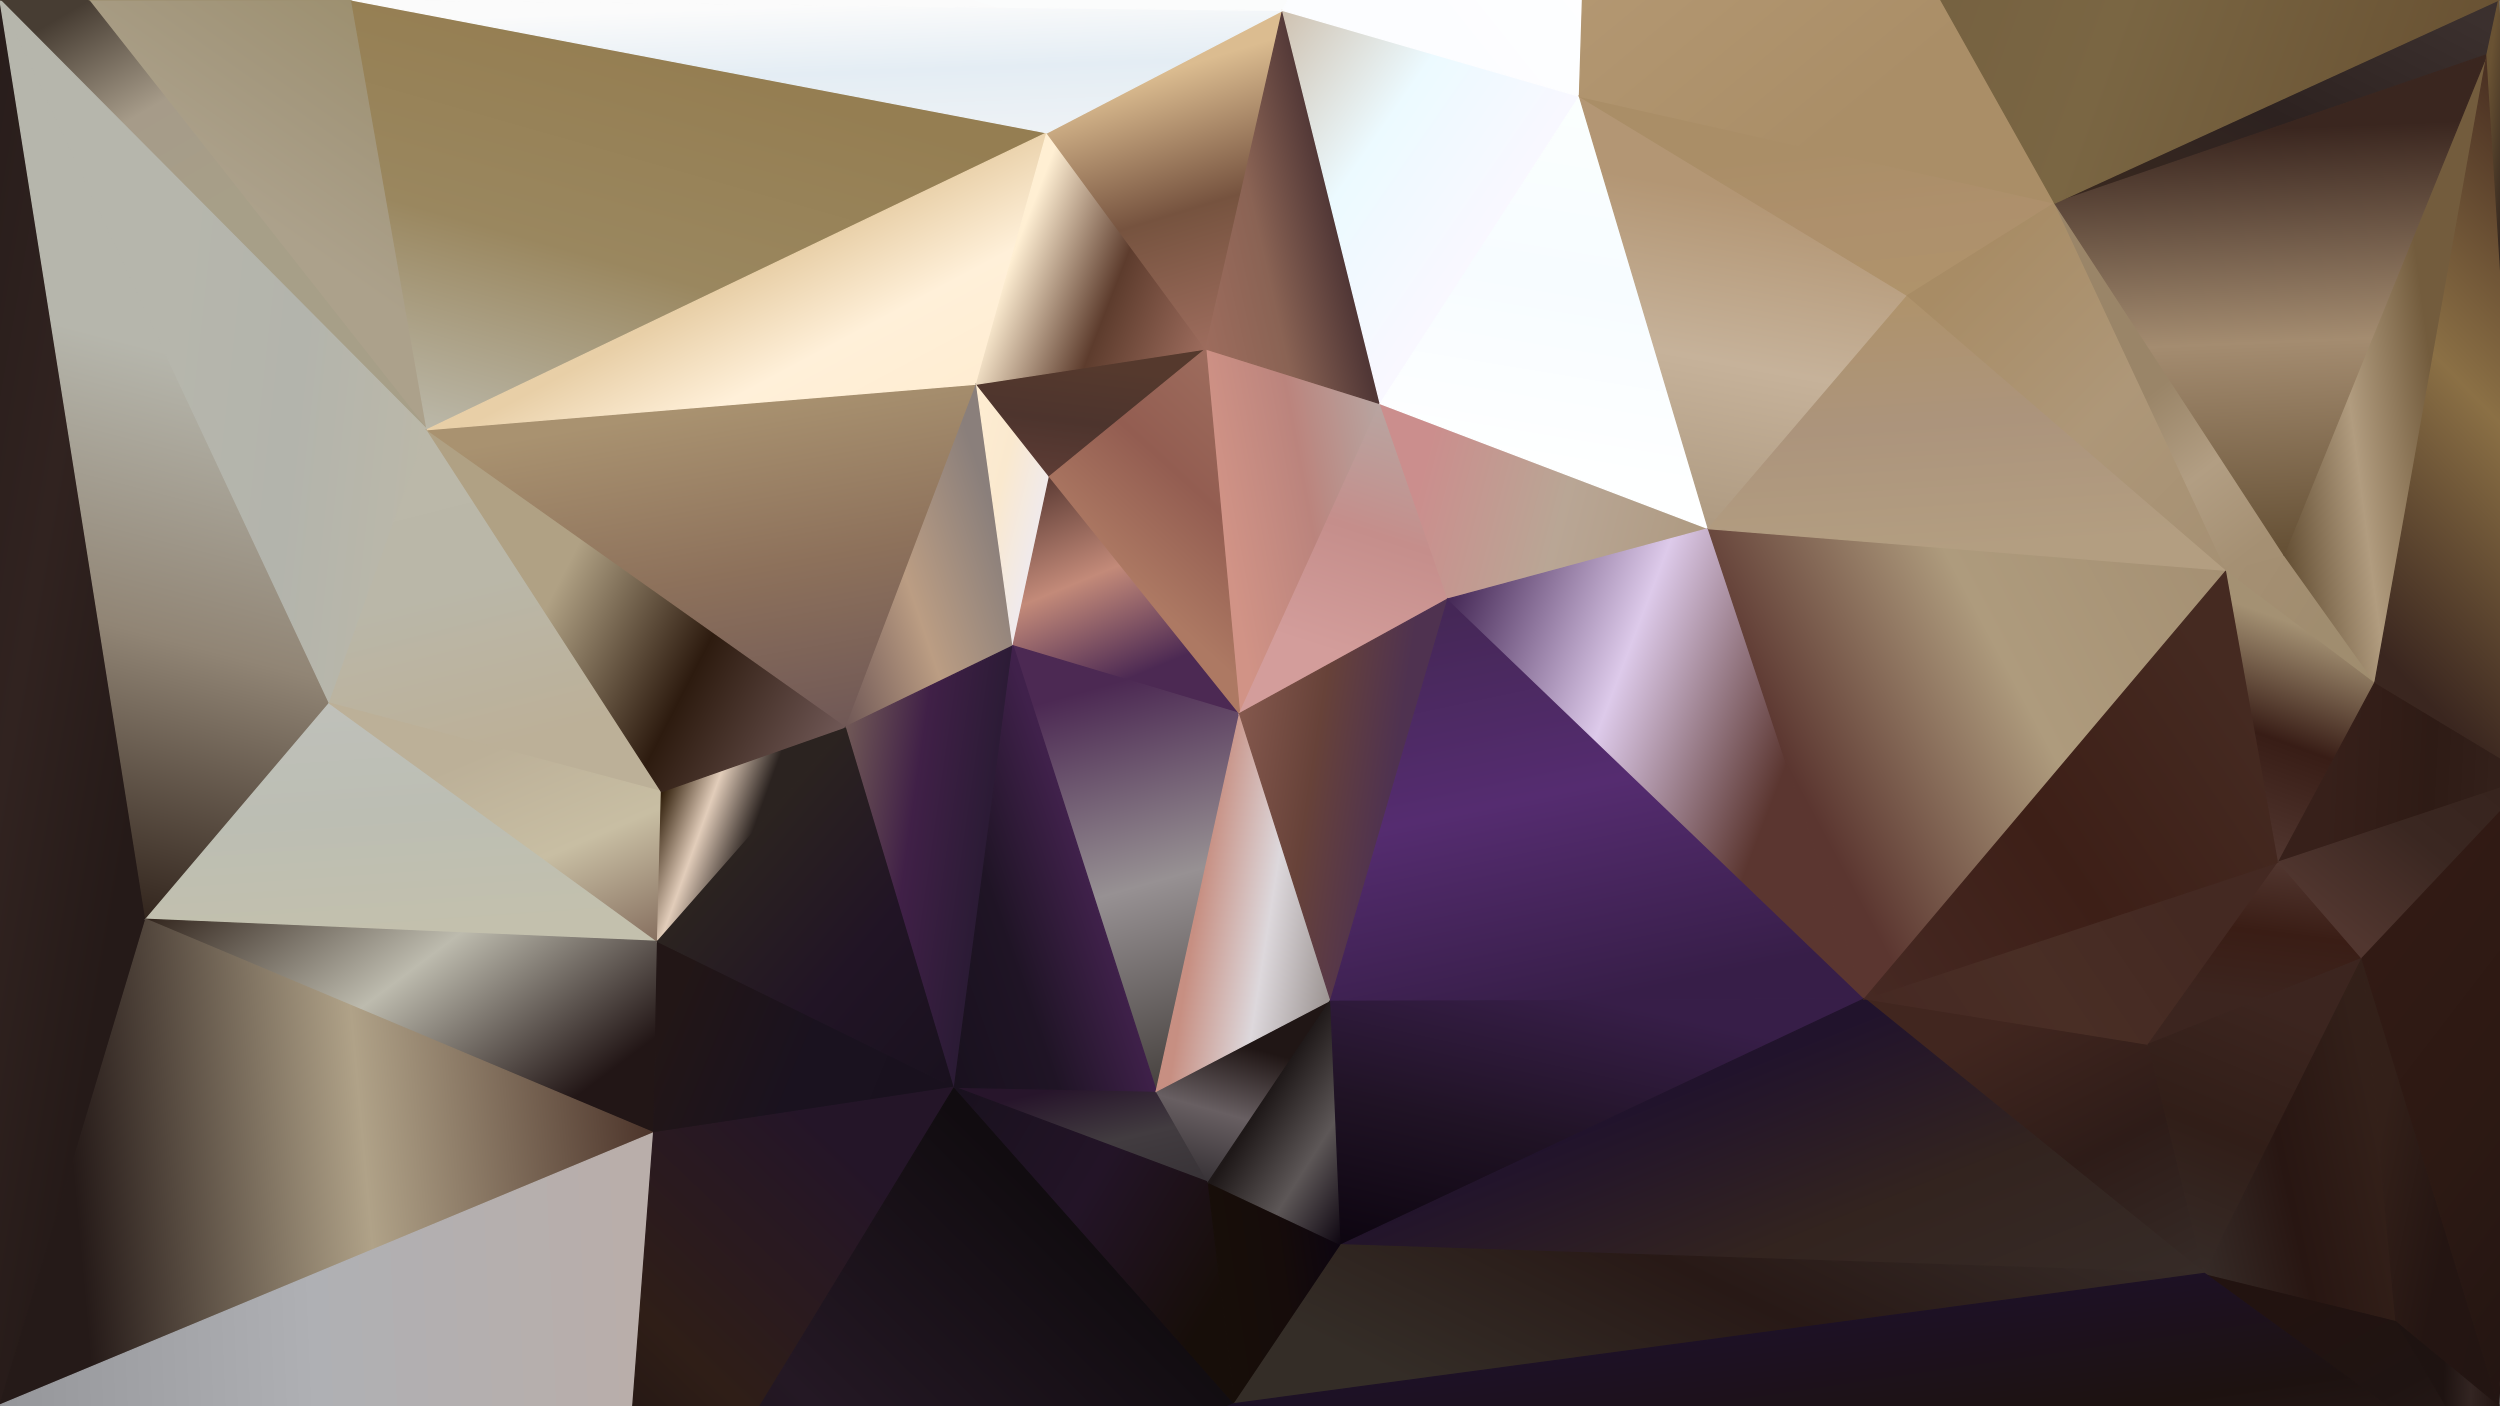 <?xml version="1.0" standalone="yes"?>
<svg width="1920" height="1080" xmlns="http://www.w3.org/2000/svg" version="1.1" >
	<rect width="100%" height="100%" fill="#808080" stroke="none"/>
	<defs>
	<linearGradient id="gradient-0" x1="0.000%" y1="0.000%" x2="50.000%" y2="82.715%">
					<stop offset="0.000%" stop-color="#281d1b"/>
				
					<stop offset="50.000%" stop-color="#312320"/>
				
					<stop offset="100.000%" stop-color="#251a18"/>
				</linearGradient>
	<linearGradient id="gradient-1" x1="44.269%" y1="100.000%" x2="50.000%" y2="38.244%">
					<stop offset="0.000%" stop-color="#32251d"/>
				
					<stop offset="50.000%" stop-color="#918575"/>
				
					<stop offset="100.000%" stop-color="#b6b6ac"/>
				</linearGradient>
	<linearGradient id="gradient-2" x1="77.692%" y1="0.000%" x2="50.000%" y2="50.000%">
					<stop offset="0.000%" stop-color="#9d9070"/>
				
					<stop offset="50.000%" stop-color="#a4987e"/>
				
					<stop offset="100.000%" stop-color="#aca18b"/>
				</linearGradient>
	<linearGradient id="gradient-3" x1="20.732%" y1="0.000%" x2="50.000%" y2="50.000%">
					<stop offset="0.000%" stop-color="#473d33"/>
				
					<stop offset="50.000%" stop-color="#a69b89"/>
				
					<stop offset="100.000%" stop-color="#a79f88"/>
				</linearGradient>
	<linearGradient id="gradient-4" x1="100.000%" y1="61.111%" x2="38.567%" y2="50.000%">
					<stop offset="0.000%" stop-color="#bbb8a9"/>
				
					<stop offset="50.000%" stop-color="#b3b4ac"/>
				
					<stop offset="100.000%" stop-color="#b6b6ac"/>
				</linearGradient>
	<linearGradient id="gradient-5" x1="35.878%" y1="0.000%" x2="50.000%" y2="95.355%">
					<stop offset="0.000%" stop-color="#bfc0ba"/>
				
					<stop offset="50.000%" stop-color="#bcbeb3"/>
				
					<stop offset="100.000%" stop-color="#c3c0ad"/>
				</linearGradient>
	<linearGradient id="gradient-6" x1="29.412%" y1="0.000%" x2="50.000%" y2="87.770%">
					<stop offset="0.000%" stop-color="#bbb8a9"/>
				
					<stop offset="50.000%" stop-color="#bab7a8"/>
				
					<stop offset="100.000%" stop-color="#bcb098"/>
				</linearGradient>
	<linearGradient id="gradient-7" x1="98.824%" y1="100.000%" x2="50.000%" y2="18.579%">
					<stop offset="0.000%" stop-color="#866f5f"/>
				
					<stop offset="50.000%" stop-color="#c8bea3"/>
				
					<stop offset="100.000%" stop-color="#bcb098"/>
				</linearGradient>
	<linearGradient id="gradient-8" x1="0.000%" y1="0.000%" x2="99.618%" y2="55.183%">
					<stop offset="0.000%" stop-color="#32251d"/>
				
					<stop offset="50.000%" stop-color="#bdbbae"/>
				
					<stop offset="100.000%" stop-color="#221616"/>
				</linearGradient>
	<linearGradient id="gradient-9" x1="100.000%" y1="43.968%" x2="11.155%" y2="50.000%">
					<stop offset="0.000%" stop-color="#4c342a"/>
				
					<stop offset="50.000%" stop-color="#b0a288"/>
				
					<stop offset="100.000%" stop-color="#251a18"/>
				</linearGradient>
	<linearGradient id="gradient-10" x1="0.000%" y1="53.181%" x2="97.012%" y2="50.000%">
					<stop offset="0.000%" stop-color="#95969a"/>
				
					<stop offset="50.000%" stop-color="#afb0b4"/>
				
					<stop offset="100.000%" stop-color="#b9aeaa"/>
				</linearGradient>
	<linearGradient id="gradient-11" x1="2.069%" y1="30.303%" x2="50.000%" y2="50.000%">
					<stop offset="0.000%" stop-color="#2e1c08"/>
				
					<stop offset="50.000%" stop-color="#e2cdba"/>
				
					<stop offset="100.000%" stop-color="#2b2320"/>
				</linearGradient>
	<linearGradient id="gradient-12" x1="100.000%" y1="82.014%" x2="27.950%" y2="50.000%">
					<stop offset="0.000%" stop-color="#705856"/>
				
					<stop offset="50.000%" stop-color="#2d1b0f"/>
				
					<stop offset="100.000%" stop-color="#b0a184"/>
				</linearGradient>
	<linearGradient id="gradient-13" x1="100.000%" y1="76.190%" x2="0.649%" y2="50.000%">
					<stop offset="0.000%" stop-color="#19111e"/>
				
					<stop offset="50.000%" stop-color="#1a121f"/>
				
					<stop offset="100.000%" stop-color="#221616"/>
				</linearGradient>
	<linearGradient id="gradient-14" x1="76.303%" y1="100.000%" x2="50.000%" y2="6.654%">
					<stop offset="0.000%" stop-color="#705856"/>
				
					<stop offset="50.000%" stop-color="#8d715b"/>
				
					<stop offset="100.000%" stop-color="#a99270"/>
				</linearGradient>
	<linearGradient id="gradient-15" x1="100.000%" y1="100.000%" x2="31.798%" y2="29.783%">
					<stop offset="0.000%" stop-color="#19111e"/>
				
					<stop offset="50.000%" stop-color="#211425"/>
				
					<stop offset="100.000%" stop-color="#2b2320"/>
				</linearGradient>
	<linearGradient id="gradient-16" x1="10.861%" y1="100.000%" x2="50.000%" y2="15.455%">
					<stop offset="0.000%" stop-color="#bbb8a9"/>
				
					<stop offset="50.000%" stop-color="#9a875f"/>
				
					<stop offset="100.000%" stop-color="#957e52"/>
				</linearGradient>
	<linearGradient id="gradient-17" x1="88.655%" y1="84.649%" x2="50.000%" y2="50.000%">
					<stop offset="0.000%" stop-color="#ffedd2"/>
				
					<stop offset="50.000%" stop-color="#fff0d9"/>
				
					<stop offset="100.000%" stop-color="#e8cfa7"/>
				</linearGradient>
	<linearGradient id="gradient-18" x1="0.000%" y1="100.000%" x2="89.063%" y2="38.213%">
					<stop offset="0.000%" stop-color="#705856"/>
				
					<stop offset="50.000%" stop-color="#bb9d83"/>
				
					<stop offset="100.000%" stop-color="#8a7f7b"/>
				</linearGradient>
	<linearGradient id="gradient-19" x1="0.000%" y1="0.000%" x2="75.000%" y2="67.662%">
					<stop offset="0.000%" stop-color="#ffedd2"/>
				
					<stop offset="50.000%" stop-color="#fae9cf"/>
				
					<stop offset="100.000%" stop-color="#f0eaec"/>
				</linearGradient>
	<linearGradient id="gradient-20" x1="0.000%" y1="100.000%" x2="55.747%" y2="4.089%">
					<stop offset="0.000%" stop-color="#120c0e"/>
				
					<stop offset="50.000%" stop-color="#2f1e17"/>
				
					<stop offset="100.000%" stop-color="#241528"/>
				</linearGradient>
	<linearGradient id="gradient-21" x1="31.818%" y1="100.000%" x2="50.000%" y2="13.776%">
					<stop offset="0.000%" stop-color="#5d3c35"/>
				
					<stop offset="50.000%" stop-color="#4d342d"/>
				
					<stop offset="100.000%" stop-color="#55392d"/>
				</linearGradient>
	<linearGradient id="gradient-22" x1="100.000%" y1="100.000%" x2="39.744%" y2="2.055%">
					<stop offset="0.000%" stop-color="#373236"/>
				
					<stop offset="50.000%" stop-color="#423c40"/>
				
					<stop offset="100.000%" stop-color="#27152b"/>
				</linearGradient>
	<linearGradient id="gradient-23" x1="100.000%" y1="86.010%" x2="15.341%" y2="50.000%">
					<stop offset="0.000%" stop-color="#9d6c5d"/>
				
					<stop offset="50.000%" stop-color="#5d3c2d"/>
				
					<stop offset="100.000%" stop-color="#ffefd3"/>
				</linearGradient>
	<linearGradient id="gradient-24" x1="0.000%" y1="100.000%" x2="77.416%" y2="28.388%">
					<stop offset="0.000%" stop-color="#120c0e"/>
				
					<stop offset="50.000%" stop-color="#241824"/>
				
					<stop offset="100.000%" stop-color="#110c10"/>
				</linearGradient>
	<linearGradient id="gradient-25" x1="0.000%" y1="0.000%" x2="95.349%" y2="65.021%">
					<stop offset="0.000%" stop-color="#19111e"/>
				
					<stop offset="50.000%" stop-color="#231427"/>
				
					<stop offset="100.000%" stop-color="#170e09"/>
				</linearGradient>
	<linearGradient id="gradient-26" x1="0.000%" y1="18.289%" x2="82.422%" y2="50.000%">
					<stop offset="0.000%" stop-color="#705856"/>
				
					<stop offset="50.000%" stop-color="#402047"/>
				
					<stop offset="100.000%" stop-color="#2b1b35"/>
				</linearGradient>
	<linearGradient id="gradient-27" x1="16.092%" y1="0.000%" x2="50.000%" y2="85.714%">
					<stop offset="0.000%" stop-color="#5d3c35"/>
				
					<stop offset="50.000%" stop-color="#c38a79"/>
				
					<stop offset="100.000%" stop-color="#4c2953"/>
				</linearGradient>
	<linearGradient id="gradient-28" x1="63.218%" y1="100.000%" x2="50.000%" y2="7.602%">
					<stop offset="0.000%" stop-color="#46413e"/>
				
					<stop offset="50.000%" stop-color="#979193"/>
				
					<stop offset="100.000%" stop-color="#4c2953"/>
				</linearGradient>
	<linearGradient id="gradient-29" x1="0.000%" y1="99.123%" x2="64.516%" y2="50.000%">
					<stop offset="0.000%" stop-color="#19111e"/>
				
					<stop offset="50.000%" stop-color="#1f1425"/>
				
					<stop offset="100.000%" stop-color="#40214b"/>
				</linearGradient>
	<linearGradient id="gradient-30" x1="100.000%" y1="28.235%" x2="9.804%" y2="50.000%">
					<stop offset="0.000%" stop-color="#0d0510"/>
				
					<stop offset="50.000%" stop-color="#160c0a"/>
				
					<stop offset="100.000%" stop-color="#170e09"/>
				</linearGradient>
	<linearGradient id="gradient-31" x1="29.851%" y1="100.000%" x2="50.000%" y2="25.000%">
					<stop offset="0.000%" stop-color="#373236"/>
				
					<stop offset="50.000%" stop-color="#685f62"/>
				
					<stop offset="100.000%" stop-color="#201615"/>
				</linearGradient>
	<linearGradient id="gradient-32" x1="100.000%" y1="75.862%" x2="23.881%" y2="50.000%">
					<stop offset="0.000%" stop-color="#9b9391"/>
				
					<stop offset="50.000%" stop-color="#ddd8dc"/>
				
					<stop offset="100.000%" stop-color="#c78f82"/>
				</linearGradient>
	<linearGradient id="gradient-33" x1="100.000%" y1="15.000%" x2="9.701%" y2="50.000%">
					<stop offset="0.000%" stop-color="#b8a5a1"/>
				
					<stop offset="50.000%" stop-color="#bb847d"/>
				
					<stop offset="100.000%" stop-color="#d19386"/>
				</linearGradient>
	<linearGradient id="gradient-34" x1="100.000%" y1="100.000%" x2="46.078%" y2="37.234%">
					<stop offset="0.000%" stop-color="#0d0510"/>
				
					<stop offset="50.000%" stop-color="#5d5757"/>
				
					<stop offset="100.000%" stop-color="#1e1818"/>
				</linearGradient>
	<linearGradient id="gradient-35" x1="67.403%" y1="100.000%" x2="50.000%" y2="18.077%">
					<stop offset="0.000%" stop-color="#9d6c5d"/>
				
					<stop offset="50.000%" stop-color="#76533f"/>
				
					<stop offset="100.000%" stop-color="#dbbc90"/>
				</linearGradient>
	<linearGradient id="gradient-36" x1="82.192%" y1="0.000%" x2="50.000%" y2="67.500%">
					<stop offset="0.000%" stop-color="#9d6c5d"/>
				
					<stop offset="50.000%" stop-color="#935d51"/>
				
					<stop offset="100.000%" stop-color="#ad7963"/>
				</linearGradient>
	<linearGradient id="gradient-37" x1="67.500%" y1="0.000%" x2="50.000%" y2="81.513%">
					<stop offset="0.000%" stop-color="#b8a5a1"/>
				
					<stop offset="50.000%" stop-color="#c58e8b"/>
				
					<stop offset="100.000%" stop-color="#d39d9b"/>
				</linearGradient>
	<linearGradient id="gradient-38" x1="0.000%" y1="86.093%" x2="72.015%" y2="50.000%">
					<stop offset="0.000%" stop-color="#9d6c5d"/>
				
					<stop offset="50.000%" stop-color="#8a6354"/>
				
					<stop offset="100.000%" stop-color="#513736"/>
				</linearGradient>
	<linearGradient id="gradient-39" x1="74.685%" y1="100.000%" x2="50.000%" y2="3.922%">
					<stop offset="0.000%" stop-color="#eef2f5"/>
				
					<stop offset="50.000%" stop-color="#e4edf4"/>
				
					<stop offset="100.000%" stop-color="#fbfbfb"/>
				</linearGradient>
	<linearGradient id="gradient-40" x1="100.000%" y1="0.000%" x2="37.240%" y2="99.154%">
					<stop offset="0.000%" stop-color="#fdfdfd"/>
				
					<stop offset="50.000%" stop-color="#faffff"/>
				
					<stop offset="100.000%" stop-color="#fbfbfb"/>
				</linearGradient>
	<linearGradient id="gradient-41" x1="0.000%" y1="0.000%" x2="66.447%" y2="60.927%">
					<stop offset="0.000%" stop-color="#cfc2b1"/>
				
					<stop offset="50.000%" stop-color="#ecfaff"/>
				
					<stop offset="100.000%" stop-color="#f9f8ff"/>
				</linearGradient>
	<linearGradient id="gradient-42" x1="0.000%" y1="28.571%" x2="71.875%" y2="50.000%">
					<stop offset="0.000%" stop-color="#84584d"/>
				
					<stop offset="50.000%" stop-color="#674239"/>
				
					<stop offset="100.000%" stop-color="#4f3250"/>
				</linearGradient>
	<linearGradient id="gradient-43" x1="100.000%" y1="64.000%" x2="10.317%" y2="50.000%">
					<stop offset="0.000%" stop-color="#ae9a81"/>
				
					<stop offset="50.000%" stop-color="#b9a695"/>
				
					<stop offset="100.000%" stop-color="#cb8e8d"/>
				</linearGradient>
	<linearGradient id="gradient-44" x1="60.714%" y1="0.000%" x2="50.000%" y2="85.542%">
					<stop offset="0.000%" stop-color="#fbfffe"/>
				
					<stop offset="50.000%" stop-color="#f7fcff"/>
				
					<stop offset="100.000%" stop-color="#feffff"/>
				</linearGradient>
	<linearGradient id="gradient-45" x1="1.951%" y1="100.000%" x2="50.000%" y2="0.265%">
					<stop offset="0.000%" stop-color="#0d0510"/>
				
					<stop offset="50.000%" stop-color="#201325"/>
				
					<stop offset="100.000%" stop-color="#371e48"/>
				</linearGradient>
	<linearGradient id="gradient-46" x1="21.951%" y1="0.000%" x2="50.000%" y2="99.838%">
					<stop offset="0.000%" stop-color="#442755"/>
				
					<stop offset="50.000%" stop-color="#552c70"/>
				
					<stop offset="100.000%" stop-color="#371e48"/>
				</linearGradient>
	<linearGradient id="gradient-47" x1="100.000%" y1="0.000%" x2="46.531%" y2="93.878%">
					<stop offset="0.000%" stop-color="#fdfdfd"/>
				
					<stop offset="50.000%" stop-color="#ffffff"/>
				
					<stop offset="100.000%" stop-color="#fcfdff"/>
				</linearGradient>
	<linearGradient id="gradient-48" x1="39.286%" y1="100.000%" x2="50.000%" y2="23.042%">
					<stop offset="0.000%" stop-color="#ae9a81"/>
				
					<stop offset="50.000%" stop-color="#c6b29a"/>
				
					<stop offset="100.000%" stop-color="#b39674"/>
				</linearGradient>
	<linearGradient id="gradient-49" x1="0.000%" y1="14.958%" x2="81.250%" y2="50.000%">
					<stop offset="0.000%" stop-color="#442755"/>
				
					<stop offset="50.000%" stop-color="#ddcaea"/>
				
					<stop offset="100.000%" stop-color="#5b3630"/>
				</linearGradient>
	<linearGradient id="gradient-50" x1="69.041%" y1="100.000%" x2="50.000%" y2="26.797%">
					<stop offset="0.000%" stop-color="#af936b"/>
				
					<stop offset="50.000%" stop-color="#ae906c"/>
				
					<stop offset="100.000%" stop-color="#aa8e67"/>
				</linearGradient>
	<linearGradient id="gradient-51" x1="17.384%" y1="100.000%" x2="50.000%" y2="50.000%">
					<stop offset="0.000%" stop-color="#9d9070"/>
				
					<stop offset="50.000%" stop-color="#9e8c66"/>
				
					<stop offset="100.000%" stop-color="#eff8f7"/>
				</linearGradient>
	<linearGradient id="gradient-52" x1="100.000%" y1="100.000%" x2="41.762%" y2="8.294%">
					<stop offset="0.000%" stop-color="#362b27"/>
				
					<stop offset="50.000%" stop-color="#2e1c18"/>
				
					<stop offset="100.000%" stop-color="#41261f"/>
				</linearGradient>
	<linearGradient id="gradient-53" x1="100.000%" y1="8.864%" x2="15.075%" y2="50.000%">
					<stop offset="0.000%" stop-color="#a59073"/>
				
					<stop offset="50.000%" stop-color="#ae9b7d"/>
				
					<stop offset="100.000%" stop-color="#5b3630"/>
				</linearGradient>
	<linearGradient id="gradient-54" x1="38.442%" y1="0.000%" x2="50.000%" y2="92.417%">
					<stop offset="0.000%" stop-color="#af936b"/>
				
					<stop offset="50.000%" stop-color="#ac947c"/>
				
					<stop offset="100.000%" stop-color="#b39e81"/>
				</linearGradient>
	<linearGradient id="gradient-55" x1="100.000%" y1="100.000%" x2="30.317%" y2="44.787%">
					<stop offset="0.000%" stop-color="#362b27"/>
				
					<stop offset="50.000%" stop-color="#33241f"/>
				
					<stop offset="100.000%" stop-color="#21132c"/>
				</linearGradient>
	<linearGradient id="gradient-56" x1="0.000%" y1="75.000%" x2="84.277%" y2="50.000%">
					<stop offset="0.000%" stop-color="#462923"/>
				
					<stop offset="50.000%" stop-color="#492e25"/>
				
					<stop offset="100.000%" stop-color="#442922"/>
				</linearGradient>
	<linearGradient id="gradient-57" x1="0.000%" y1="100.000%" x2="93.711%" y2="34.043%">
					<stop offset="0.000%" stop-color="#462923"/>
				
					<stop offset="50.000%" stop-color="#3d1f17"/>
				
					<stop offset="100.000%" stop-color="#452a21"/>
				</linearGradient>
	<linearGradient id="gradient-58" x1="100.000%" y1="100.000%" x2="23.061%" y2="12.589%">
					<stop offset="0.000%" stop-color="#a59073"/>
				
					<stop offset="50.000%" stop-color="#ae9778"/>
				
					<stop offset="100.000%" stop-color="#a88c65"/>
				</linearGradient>
	<linearGradient id="gradient-59" x1="100.000%" y1="18.033%" x2="5.503%" y2="50.000%">
					<stop offset="0.000%" stop-color="#362b27"/>
				
					<stop offset="50.000%" stop-color="#281916"/>
				
					<stop offset="100.000%" stop-color="#342d27"/>
				</linearGradient>
	<linearGradient id="gradient-60" x1="5.528%" y1="100.000%" x2="50.000%" y2="50.000%">
					<stop offset="0.000%" stop-color="#473d33"/>
				
					<stop offset="50.000%" stop-color="#988b6b"/>
				
					<stop offset="100.000%" stop-color="#947e4f"/>
				</linearGradient>
	<linearGradient id="gradient-61" x1="60.976%" y1="0.000%" x2="50.000%" y2="76.429%">
					<stop offset="0.000%" stop-color="#51362f"/>
				
					<stop offset="50.000%" stop-color="#3a1d15"/>
				
					<stop offset="100.000%" stop-color="#3c251f"/>
				</linearGradient>
	<linearGradient id="gradient-62" x1="35.088%" y1="100.000%" x2="50.000%" y2="19.196%">
					<stop offset="0.000%" stop-color="#51362f"/>
				
					<stop offset="50.000%" stop-color="#381d16"/>
				
					<stop offset="100.000%" stop-color="#a49173"/>
				</linearGradient>
	<linearGradient id="gradient-63" x1="0.000%" y1="12.245%" x2="69.298%" y2="50.000%">
					<stop offset="0.000%" stop-color="#a59073"/>
				
					<stop offset="50.000%" stop-color="#a38e71"/>
				
					<stop offset="100.000%" stop-color="#a08d6f"/>
				</linearGradient>
	<linearGradient id="gradient-64" x1="4.658%" y1="0.000%" x2="50.000%" y2="93.398%">
					<stop offset="0.000%" stop-color="#fdfdfd"/>
				
					<stop offset="50.000%" stop-color="#b69a75"/>
				
					<stop offset="100.000%" stop-color="#aa8e67"/>
				</linearGradient>
	<linearGradient id="gradient-65" x1="26.220%" y1="100.000%" x2="50.000%" y2="13.636%">
					<stop offset="0.000%" stop-color="#362b27"/>
				
					<stop offset="50.000%" stop-color="#311e18"/>
				
					<stop offset="100.000%" stop-color="#3c251f"/>
				</linearGradient>
	<linearGradient id="gradient-66" x1="75.000%" y1="100.000%" x2="50.000%" y2="47.872%">
					<stop offset="0.000%" stop-color="#a59073"/>
				
					<stop offset="50.000%" stop-color="#b29e83"/>
				
					<stop offset="100.000%" stop-color="#9a8568"/>
				</linearGradient>
	<linearGradient id="gradient-67" x1="100.000%" y1="100.000%" x2="33.562%" y2="11.321%">
					<stop offset="0.000%" stop-color="#2d1f1c"/>
				
					<stop offset="50.000%" stop-color="#1f1412"/>
				
					<stop offset="100.000%" stop-color="#221310"/>
				</linearGradient>
	<linearGradient id="gradient-68" x1="0.000%" y1="100.000%" x2="98.680%" y2="13.462%">
					<stop offset="0.000%" stop-color="#3a291f"/>
				
					<stop offset="50.000%" stop-color="#2d2220"/>
				
					<stop offset="100.000%" stop-color="#3b302e"/>
				</linearGradient>
	<linearGradient id="gradient-69" x1="100.000%" y1="52.846%" x2="45.570%" y2="50.000%">
					<stop offset="0.000%" stop-color="#231512"/>
				
					<stop offset="50.000%" stop-color="#332522"/>
				
					<stop offset="100.000%" stop-color="#1e1311"/>
				</linearGradient>
	<linearGradient id="gradient-70" x1="0.000%" y1="87.050%" x2="91.156%" y2="50.000%">
					<stop offset="0.000%" stop-color="#362b27"/>
				
					<stop offset="50.000%" stop-color="#281612"/>
				
					<stop offset="100.000%" stop-color="#332019"/>
				</linearGradient>
	<linearGradient id="gradient-71" x1="0.000%" y1="79.668%" x2="72.436%" y2="50.000%">
					<stop offset="0.000%" stop-color="#644f34"/>
				
					<stop offset="50.000%" stop-color="#b19c7f"/>
				
					<stop offset="100.000%" stop-color="#735c3d"/>
				</linearGradient>
	<linearGradient id="gradient-72" x1="53.012%" y1="100.000%" x2="50.000%" y2="14.844%">
					<stop offset="0.000%" stop-color="#644f34"/>
				
					<stop offset="50.000%" stop-color="#a48c70"/>
				
					<stop offset="100.000%" stop-color="#3a261f"/>
				</linearGradient>
	<linearGradient id="gradient-73" x1="100.000%" y1="100.000%" x2="38.641%" y2="31.447%">
					<stop offset="0.000%" stop-color="#2d1f1c"/>
				
					<stop offset="50.000%" stop-color="#1d1210"/>
				
					<stop offset="100.000%" stop-color="#1d1125"/>
				</linearGradient>
	<linearGradient id="gradient-74" x1="0.000%" y1="100.000%" x2="66.528%" y2="15.946%">
					<stop offset="0.000%" stop-color="#120c0e"/>
				
					<stop offset="50.000%" stop-color="#150d18"/>
				
					<stop offset="100.000%" stop-color="#1c1026"/>
				</linearGradient>
	<linearGradient id="gradient-75" x1="100.000%" y1="100.000%" x2="12.381%" y2="40.525%">
					<stop offset="0.000%" stop-color="#231512"/>
				
					<stop offset="50.000%" stop-color="#241512"/>
				
					<stop offset="100.000%" stop-color="#332019"/>
				</linearGradient>
	<linearGradient id="gradient-76" x1="100.000%" y1="74.879%" x2="25.254%" y2="50.000%">
					<stop offset="0.000%" stop-color="#695233"/>
				
					<stop offset="50.000%" stop-color="#7a6643"/>
				
					<stop offset="100.000%" stop-color="#725d3e"/>
				</linearGradient>
	<linearGradient id="gradient-77" x1="100.000%" y1="52.899%" x2="18.974%" y2="50.000%">
					<stop offset="0.000%" stop-color="#36231d"/>
				
					<stop offset="50.000%" stop-color="#2e1b15"/>
				
					<stop offset="100.000%" stop-color="#37201a"/>
				</linearGradient>
	<linearGradient id="gradient-78" x1="100.000%" y1="0.000%" x2="16.410%" y2="73.381%">
					<stop offset="0.000%" stop-color="#36231d"/>
				
					<stop offset="50.000%" stop-color="#3a2721"/>
				
					<stop offset="100.000%" stop-color="#51362f"/>
				</linearGradient>
	<linearGradient id="gradient-79" x1="80.153%" y1="100.000%" x2="50.000%" y2="14.419%">
					<stop offset="0.000%" stop-color="#231512"/>
				
					<stop offset="50.000%" stop-color="#2c1913"/>
				
					<stop offset="100.000%" stop-color="#311a14"/>
				</linearGradient>
	<linearGradient id="gradient-80" x1="71.074%" y1="0.000%" x2="50.000%" y2="93.423%">
					<stop offset="0.000%" stop-color="#482e21"/>
				
					<stop offset="50.000%" stop-color="#8b7045"/>
				
					<stop offset="100.000%" stop-color="#3a261f"/>
				</linearGradient>
	<linearGradient id="gradient-81" x1="25.714%" y1="0.000%" x2="50.000%" y2="53.518%">
					<stop offset="0.000%" stop-color="#695233"/>
				
					<stop offset="50.000%" stop-color="#36281f"/>
				
					<stop offset="100.000%" stop-color="#654e2f"/>
				</linearGradient>
		</defs>
	<polygon points="0,0 0,1079 112,706" fill="url(#gradient-0)" stroke="url(#gradient-0)" stroke-width="1" stroke-linejoin="miter"/>
	<polygon points="0,0 112,706 253,540" fill="url(#gradient-1)" stroke="url(#gradient-1)" stroke-width="1" stroke-linejoin="miter"/>
	<polygon points="270,0 68,0 328,330" fill="url(#gradient-2)" stroke="url(#gradient-2)" stroke-width="1" stroke-linejoin="miter"/>
	<polygon points="68,0 0,0 328,330" fill="url(#gradient-3)" stroke="url(#gradient-3)" stroke-width="1" stroke-linejoin="miter"/>
	<polygon points="0,0 253,540 328,330" fill="url(#gradient-4)" stroke="url(#gradient-4)" stroke-width="1" stroke-linejoin="miter"/>
	<polygon points="253,540 112,706 505,723" fill="url(#gradient-5)" stroke="url(#gradient-5)" stroke-width="1" stroke-linejoin="miter"/>
	<polygon points="328,330 253,540 508,608" fill="url(#gradient-6)" stroke="url(#gradient-6)" stroke-width="1" stroke-linejoin="miter"/>
	<polygon points="253,540 505,723 508,608" fill="url(#gradient-7)" stroke="url(#gradient-7)" stroke-width="1" stroke-linejoin="miter"/>
	<polygon points="112,706 502,870 505,723" fill="url(#gradient-8)" stroke="url(#gradient-8)" stroke-width="1" stroke-linejoin="miter"/>
	<polygon points="112,706 0,1079 502,870" fill="url(#gradient-9)" stroke="url(#gradient-9)" stroke-width="1" stroke-linejoin="miter"/>
	<polygon points="0,1079 472,1263 502,870" fill="url(#gradient-10)" stroke="url(#gradient-10)" stroke-width="1" stroke-linejoin="miter"/>
	<polygon points="508,608 505,723 650,558" fill="url(#gradient-11)" stroke="url(#gradient-11)" stroke-width="1" stroke-linejoin="miter"/>
	<polygon points="328,330 508,608 650,558" fill="url(#gradient-12)" stroke="url(#gradient-12)" stroke-width="1" stroke-linejoin="miter"/>
	<polygon points="505,723 502,870 733,835" fill="url(#gradient-13)" stroke="url(#gradient-13)" stroke-width="1" stroke-linejoin="miter"/>
	<polygon points="328,330 650,558 750,295" fill="url(#gradient-14)" stroke="url(#gradient-14)" stroke-width="1" stroke-linejoin="miter"/>
	<polygon points="650,558 505,723 733,835" fill="url(#gradient-15)" stroke="url(#gradient-15)" stroke-width="1" stroke-linejoin="miter"/>
	<polygon points="270,0 328,330 804,102" fill="url(#gradient-16)" stroke="url(#gradient-16)" stroke-width="1" stroke-linejoin="miter"/>
	<polygon points="328,330 750,295 804,102" fill="url(#gradient-17)" stroke="url(#gradient-17)" stroke-width="1" stroke-linejoin="miter"/>
	<polygon points="750,295 650,558 778,496" fill="url(#gradient-18)" stroke="url(#gradient-18)" stroke-width="1" stroke-linejoin="miter"/>
	<polygon points="750,295 778,496 806,366" fill="url(#gradient-19)" stroke="url(#gradient-19)" stroke-width="1" stroke-linejoin="miter"/>
	<polygon points="502,870 472,1263 733,835" fill="url(#gradient-20)" stroke="url(#gradient-20)" stroke-width="1" stroke-linejoin="miter"/>
	<polygon points="750,295 806,366 926,268" fill="url(#gradient-21)" stroke="url(#gradient-21)" stroke-width="1" stroke-linejoin="miter"/>
	<polygon points="888,838 733,835 928,908" fill="url(#gradient-22)" stroke="url(#gradient-22)" stroke-width="1" stroke-linejoin="miter"/>
	<polygon points="804,102 750,295 926,268" fill="url(#gradient-23)" stroke="url(#gradient-23)" stroke-width="1" stroke-linejoin="miter"/>
	<polygon points="733,835 472,1263 948,1078" fill="url(#gradient-24)" stroke="url(#gradient-24)" stroke-width="1" stroke-linejoin="miter"/>
	<polygon points="928,908 733,835 948,1078" fill="url(#gradient-25)" stroke="url(#gradient-25)" stroke-width="1" stroke-linejoin="miter"/>
	<polygon points="650,558 733,835 778,496" fill="url(#gradient-26)" stroke="url(#gradient-26)" stroke-width="1" stroke-linejoin="miter"/>
	<polygon points="806,366 778,496 952,548" fill="url(#gradient-27)" stroke="url(#gradient-27)" stroke-width="1" stroke-linejoin="miter"/>
	<polygon points="778,496 888,838 952,548" fill="url(#gradient-28)" stroke="url(#gradient-28)" stroke-width="1" stroke-linejoin="miter"/>
	<polygon points="778,496 733,835 888,838" fill="url(#gradient-29)" stroke="url(#gradient-29)" stroke-width="1" stroke-linejoin="miter"/>
	<polygon points="928,908 948,1078 1030,956" fill="url(#gradient-30)" stroke="url(#gradient-30)" stroke-width="1" stroke-linejoin="miter"/>
	<polygon points="888,838 928,908 1022,768" fill="url(#gradient-31)" stroke="url(#gradient-31)" stroke-width="1" stroke-linejoin="miter"/>
	<polygon points="952,548 888,838 1022,768" fill="url(#gradient-32)" stroke="url(#gradient-32)" stroke-width="1" stroke-linejoin="miter"/>
	<polygon points="926,268 952,548 1060,310" fill="url(#gradient-33)" stroke="url(#gradient-33)" stroke-width="1" stroke-linejoin="miter"/>
	<polygon points="1022,768 928,908 1030,956" fill="url(#gradient-34)" stroke="url(#gradient-34)" stroke-width="1" stroke-linejoin="miter"/>
	<polygon points="804,102 926,268 985,8" fill="url(#gradient-35)" stroke="url(#gradient-35)" stroke-width="1" stroke-linejoin="miter"/>
	<polygon points="926,268 806,366 952,548" fill="url(#gradient-36)" stroke="url(#gradient-36)" stroke-width="1" stroke-linejoin="miter"/>
	<polygon points="1060,310 952,548 1112,460" fill="url(#gradient-37)" stroke="url(#gradient-37)" stroke-width="1" stroke-linejoin="miter"/>
	<polygon points="985,8 926,268 1060,310" fill="url(#gradient-38)" stroke="url(#gradient-38)" stroke-width="1" stroke-linejoin="miter"/>
	<polygon points="270,0 804,102 985,8" fill="url(#gradient-39)" stroke="url(#gradient-39)" stroke-width="1" stroke-linejoin="miter"/>
	<polygon points="270,0 985,8 1230,-465" fill="url(#gradient-40)" stroke="url(#gradient-40)" stroke-width="1" stroke-linejoin="miter"/>
	<polygon points="985,8 1060,310 1213,74" fill="url(#gradient-41)" stroke="url(#gradient-41)" stroke-width="1" stroke-linejoin="miter"/>
	<polygon points="952,548 1022,768 1112,460" fill="url(#gradient-42)" stroke="url(#gradient-42)" stroke-width="1" stroke-linejoin="miter"/>
	<polygon points="1060,310 1112,460 1312,406" fill="url(#gradient-43)" stroke="url(#gradient-43)" stroke-width="1" stroke-linejoin="miter"/>
	<polygon points="1213,74 1060,310 1312,406" fill="url(#gradient-44)" stroke="url(#gradient-44)" stroke-width="1" stroke-linejoin="miter"/>
	<polygon points="1022,768 1030,956 1432,767" fill="url(#gradient-45)" stroke="url(#gradient-45)" stroke-width="1" stroke-linejoin="miter"/>
	<polygon points="1112,460 1022,768 1432,767" fill="url(#gradient-46)" stroke="url(#gradient-46)" stroke-width="1" stroke-linejoin="miter"/>
	<polygon points="985,8 1213,74 1230,-465" fill="url(#gradient-47)" stroke="url(#gradient-47)" stroke-width="1" stroke-linejoin="miter"/>
	<polygon points="1213,74 1312,406 1465,227" fill="url(#gradient-48)" stroke="url(#gradient-48)" stroke-width="1" stroke-linejoin="miter"/>
	<polygon points="1312,406 1112,460 1432,767" fill="url(#gradient-49)" stroke="url(#gradient-49)" stroke-width="1" stroke-linejoin="miter"/>
	<polygon points="1213,74 1465,227 1578,156" fill="url(#gradient-50)" stroke="url(#gradient-50)" stroke-width="1" stroke-linejoin="miter"/>
	<polygon points="68,0 270,0 1230,-465" fill="url(#gradient-51)" stroke="url(#gradient-51)" stroke-width="1" stroke-linejoin="miter"/>
	<polygon points="1650,802 1432,767 1693,978" fill="url(#gradient-52)" stroke="url(#gradient-52)" stroke-width="1" stroke-linejoin="miter"/>
	<polygon points="1312,406 1432,767 1710,438" fill="url(#gradient-53)" stroke="url(#gradient-53)" stroke-width="1" stroke-linejoin="miter"/>
	<polygon points="1465,227 1312,406 1710,438" fill="url(#gradient-54)" stroke="url(#gradient-54)" stroke-width="1" stroke-linejoin="miter"/>
	<polygon points="1432,767 1030,956 1693,978" fill="url(#gradient-55)" stroke="url(#gradient-55)" stroke-width="1" stroke-linejoin="miter"/>
	<polygon points="1432,767 1650,802 1750,662" fill="url(#gradient-56)" stroke="url(#gradient-56)" stroke-width="1" stroke-linejoin="miter"/>
	<polygon points="1710,438 1432,767 1750,662" fill="url(#gradient-57)" stroke="url(#gradient-57)" stroke-width="1" stroke-linejoin="miter"/>
	<polygon points="1578,156 1465,227 1710,438" fill="url(#gradient-58)" stroke="url(#gradient-58)" stroke-width="1" stroke-linejoin="miter"/>
	<polygon points="1030,956 948,1078 1693,978" fill="url(#gradient-59)" stroke="url(#gradient-59)" stroke-width="1" stroke-linejoin="miter"/>
	<polygon points="0,0 68,0 1230,-465" fill="url(#gradient-60)" stroke="url(#gradient-60)" stroke-width="1" stroke-linejoin="miter"/>
	<polygon points="1750,662 1650,802 1814,736" fill="url(#gradient-61)" stroke="url(#gradient-61)" stroke-width="1" stroke-linejoin="miter"/>
	<polygon points="1710,438 1750,662 1824,524" fill="url(#gradient-62)" stroke="url(#gradient-62)" stroke-width="1" stroke-linejoin="miter"/>
	<polygon points="1754,426 1710,438 1824,524" fill="url(#gradient-63)" stroke="url(#gradient-63)" stroke-width="1" stroke-linejoin="miter"/>
	<polygon points="1230,-465 1213,74 1578,156" fill="url(#gradient-64)" stroke="url(#gradient-64)" stroke-width="1" stroke-linejoin="miter"/>
	<polygon points="1650,802 1693,978 1814,736" fill="url(#gradient-65)" stroke="url(#gradient-65)" stroke-width="1" stroke-linejoin="miter"/>
	<polygon points="1578,156 1710,438 1754,426" fill="url(#gradient-66)" stroke="url(#gradient-66)" stroke-width="1" stroke-linejoin="miter"/>
	<polygon points="1840,1014 1693,978 1912,1137" fill="url(#gradient-67)" stroke="url(#gradient-67)" stroke-width="1" stroke-linejoin="miter"/>
	<polygon points="1578,156 1910,42 1919,0" fill="url(#gradient-68)" stroke="url(#gradient-68)" stroke-width="1" stroke-linejoin="miter"/>
	<polygon points="1840,1014 1912,1137 1919,1079" fill="url(#gradient-69)" stroke="url(#gradient-69)" stroke-width="1" stroke-linejoin="miter"/>
	<polygon points="1814,736 1693,978 1840,1014" fill="url(#gradient-70)" stroke="url(#gradient-70)" stroke-width="1" stroke-linejoin="miter"/>
	<polygon points="1754,426 1824,524 1910,42" fill="url(#gradient-71)" stroke="url(#gradient-71)" stroke-width="1" stroke-linejoin="miter"/>
	<polygon points="1578,156 1754,426 1910,42" fill="url(#gradient-72)" stroke="url(#gradient-72)" stroke-width="1" stroke-linejoin="miter"/>
	<polygon points="1693,978 948,1078 1912,1137" fill="url(#gradient-73)" stroke="url(#gradient-73)" stroke-width="1" stroke-linejoin="miter"/>
	<polygon points="948,1078 472,1263 1912,1137" fill="url(#gradient-74)" stroke="url(#gradient-74)" stroke-width="1" stroke-linejoin="miter"/>
	<polygon points="1814,736 1840,1014 1919,1079" fill="url(#gradient-75)" stroke="url(#gradient-75)" stroke-width="1" stroke-linejoin="miter"/>
	<polygon points="1230,-465 1578,156 1919,0" fill="url(#gradient-76)" stroke="url(#gradient-76)" stroke-width="1" stroke-linejoin="miter"/>
	<polygon points="1824,524 1750,662 1945,597" fill="url(#gradient-77)" stroke="url(#gradient-77)" stroke-width="1" stroke-linejoin="miter"/>
	<polygon points="1750,662 1814,736 1945,597" fill="url(#gradient-78)" stroke="url(#gradient-78)" stroke-width="1" stroke-linejoin="miter"/>
	<polygon points="1814,736 1919,1079 1945,597" fill="url(#gradient-79)" stroke="url(#gradient-79)" stroke-width="1" stroke-linejoin="miter"/>
	<polygon points="1910,42 1824,524 1945,597" fill="url(#gradient-80)" stroke="url(#gradient-80)" stroke-width="1" stroke-linejoin="miter"/>
	<polygon points="1919,0 1910,42 1945,597" fill="url(#gradient-81)" stroke="url(#gradient-81)" stroke-width="1" stroke-linejoin="miter"/>
	
</svg>